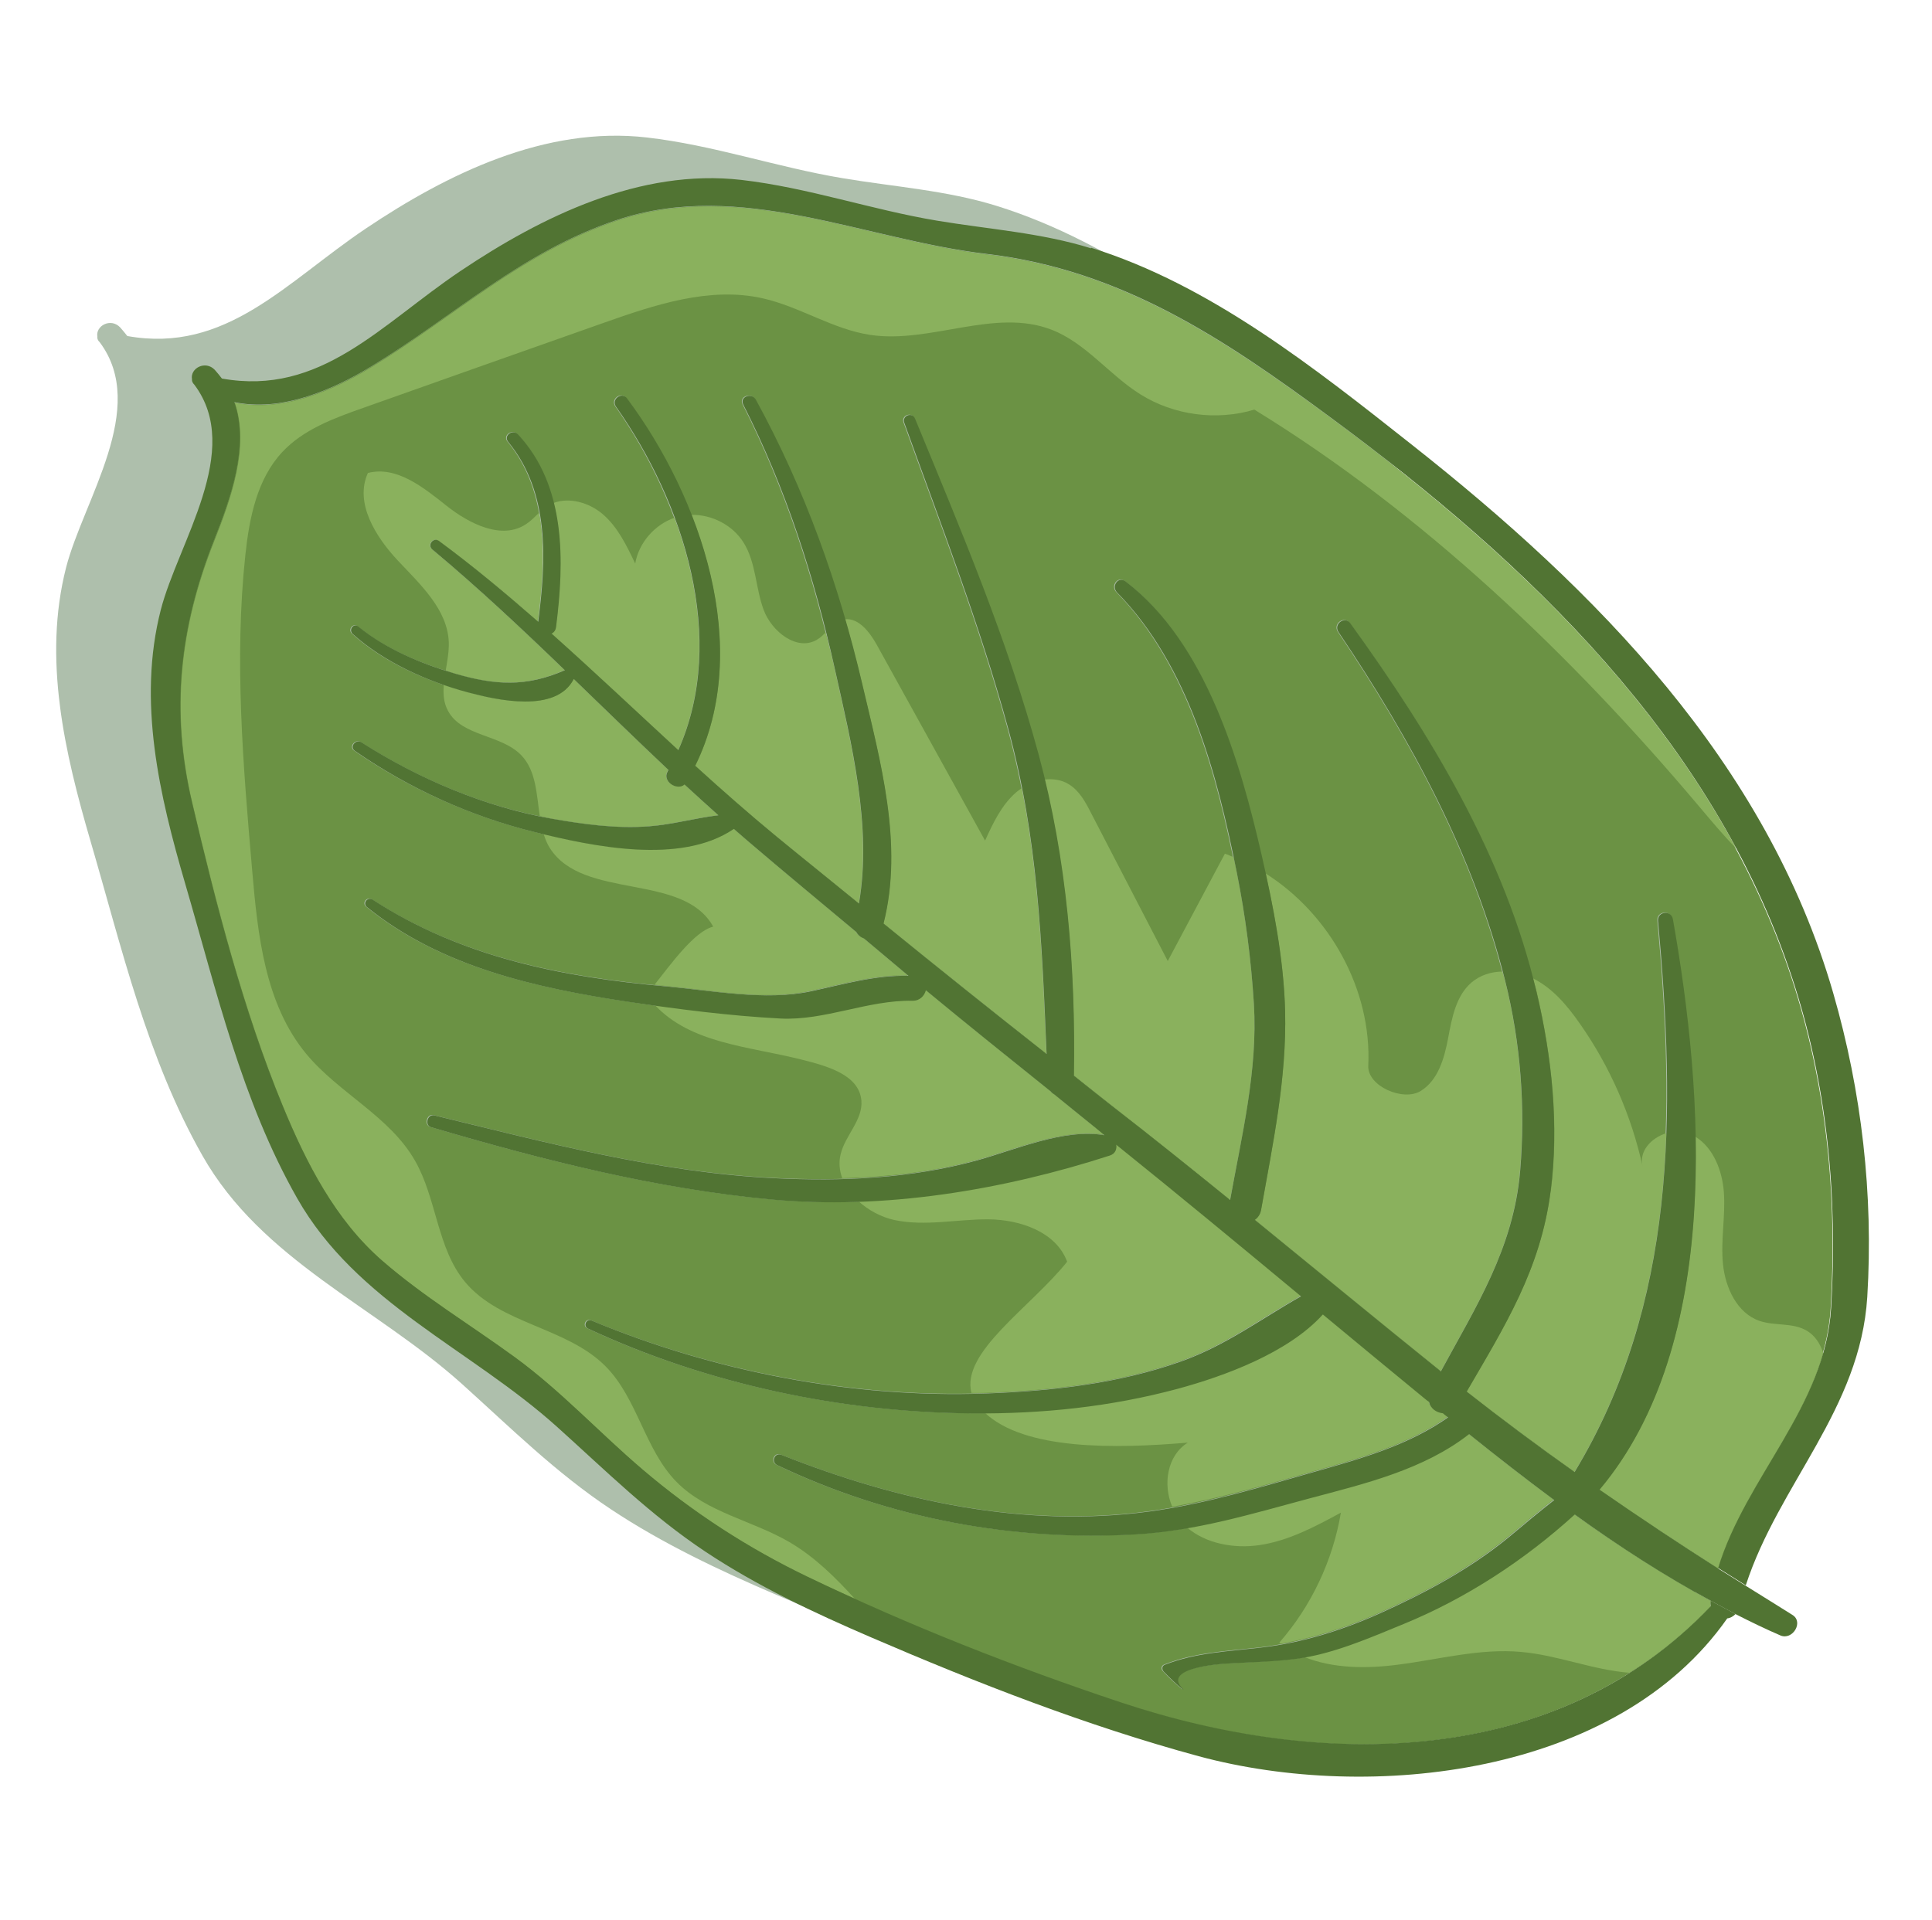<svg width="298.976" height="297.229" viewBox="0 0 298.976 297.229" fill="none" xmlns="http://www.w3.org/2000/svg" xmlns:xlink="http://www.w3.org/1999/xlink">
	<desc>
			Created with Pixso.
	</desc>
	<defs>
		<clipPath id="clip350_1945">
			<rect id="green leaf element" width="267" height="269" transform="translate(31.903 297.229) rotate(-96.863)" fill="white" fill-opacity="0"/>
		</clipPath>
	</defs>
	<rect id="green leaf element" width="267" height="269" transform="translate(31.903 297.229) rotate(-96.863)" fill="#FFFFFF" fill-opacity="0"/>
	<g clip-path="url(#clip350_1945)">
		<path id="Vector" d="M253.96 243.27C256.19 244.4 258.46 245.5 260.74 246.49C262.63 247.32 264.42 244.41 262.6 243.31C260.23 241.85 257.92 240.36 255.55 238.91C260.66 223.22 273.28 211.65 274.35 194.26C275.32 178.42 273.48 162.46 269.09 147.24C258.77 111.54 232.37 84.87 203.93 62.4C188.97 50.59 172.66 37.59 154.21 31.86C146.45 29.45 138.36 28.92 130.39 27.58C120.19 25.88 110.41 22.46 100.1 21.28C84.42 19.47 69.24 26.89 56.6 35.38C44.27 43.67 34.99 54.76 19.7 52.01C19.35 51.55 18.98 51.12 18.59 50.67C17.14 49.15 14.76 50.42 15.07 52.12C15.04 52.33 15.09 52.57 15.28 52.81C15.34 52.85 15.38 52.93 15.43 52.97C23.04 63.12 12.93 77.37 10.23 87.83C6.61 101.98 10.02 116.54 14.01 130.2C18.85 146.74 22.75 163.74 31.32 178.86C40.5 195.07 58.18 202.23 71.52 214.24C79.07 221.04 86.03 227.96 94.54 233.61C102.55 238.93 111.33 243.07 120.12 246.84C136.58 253.94 153.55 260.55 170.84 265.25C197.41 272.42 235.6 268.28 252.65 243.93C253.14 243.87 253.58 243.6 253.94 243.24L253.96 243.27Z" fill="#AEBFAC" fill-opacity="1" fill-rule="nonzero"/>
		<path id="Vector" d="M264.78 247.82C257.44 243.82 250.39 239.26 243.58 234.38C235.83 241.44 226.77 247.33 217.14 251.31C211.86 253.48 206.15 256.01 200.43 256.73C197 257.14 193.63 257.23 190.17 257.44C190.01 257.45 179.25 257.91 183 261.41C183.03 261.44 183.01 261.49 182.95 261.47C181.9 260.62 180.89 259.69 179.98 258.69C179.65 258.39 179.66 257.83 180.14 257.64C185.03 255.71 189.89 255.57 195.07 254.97C201.42 254.21 207.48 252.34 213.31 249.74C220.42 246.56 227.31 242.86 233.37 237.91C235.75 235.96 238.01 233.97 240.41 232.15C235.92 228.84 231.55 225.41 227.23 221.94C220.21 227.46 211.05 229.59 202.56 231.88C193.64 234.27 184.98 236.92 175.68 237.46C156.58 238.57 137.43 234.97 120.16 226.73C119.18 226.24 119.79 224.74 120.81 225.14C138.85 232.29 158.34 236.54 177.81 233.91C186.59 232.72 194.96 230.15 203.46 227.73C210.6 225.71 217.9 223.65 223.98 219.35C223.72 219.15 223.46 218.91 223.17 218.71C222.13 218.6 221.23 217.94 221.03 216.96C220.8 216.78 220.59 216.59 220.36 216.44C215.09 212.11 209.85 207.78 204.6 203.42C199.24 209.37 189.36 212.96 182.18 214.91C171.75 217.75 161.16 218.81 150.39 218.74C130.1 218.59 109.28 214.18 90.88 205.6C90.1 205.22 90.59 204.03 91.42 204.35C110.45 212.25 131.74 216.36 152.37 215.65C162.61 215.28 173.11 214.13 182.8 210.64C189.68 208.17 195.12 204.04 201.22 200.61C191.75 192.73 182.23 184.87 172.62 177.14C172.75 177.83 172.5 178.55 171.66 178.81C155.07 184.18 136.63 187.27 119.2 185.62C101.31 183.95 83.81 179.49 66.6 174.43C65.56 174.13 66.06 172.33 67.09 172.6C84.38 176.8 101.78 181.44 119.64 182.32C130.21 182.85 140.84 182.39 151.09 179.57C157.04 177.93 164.53 174.63 170.8 175.67C170.34 175.3 169.9 174.93 169.46 174.56C167.3 172.84 165.19 171.09 163.05 169.37C162.83 169.24 162.62 169.1 162.47 168.88C156.01 163.7 149.55 158.51 143.17 153.24C142.93 154.11 142.23 154.88 141.09 154.86C134.14 154.75 127.56 157.97 120.65 157.61C112.82 157.21 104.89 156.21 97.15 155.03C82.9 152.89 68.1 149.63 56.67 140.35C55.93 139.75 56.79 138.72 57.56 139.21C71.33 148.13 86.87 151.17 102.98 152.64C110.13 153.28 118.3 154.94 125.37 153.4C130.44 152.31 135.31 150.88 140.47 151C138.15 149.09 135.89 147.14 133.6 145.23C133.07 145.03 132.64 144.69 132.39 144.21C126.79 139.53 121.19 134.9 115.64 130.16C114.9 129.54 114.19 128.88 113.45 128.26C113.45 128.26 113.45 128.26 113.4 128.29C105.16 133.88 91.53 130.95 82.61 128.75C72.71 126.3 63.19 121.99 54.81 116.19C53.92 115.58 54.96 114.32 55.84 114.87C64.65 120.49 74.88 124.85 85.21 126.67C90.17 127.55 95.3 128.25 100.34 127.86C103.98 127.58 107.47 126.58 111.06 126.15C109.29 124.59 107.57 123 105.82 121.39C104.67 122.4 102.33 120.89 103.2 119.39C103.25 119.3 103.29 119.22 103.33 119.13C98.39 114.5 93.55 109.78 88.68 105.06C85.95 110.43 76.69 108.3 72.27 107.12C66.03 105.44 59.31 102.48 54.46 98.07C53.78 97.47 54.62 96.36 55.35 96.94C59.51 100.37 65.01 102.66 70.15 104.18C76.5 106.05 81.31 106.32 87.3 103.7C80.64 97.27 73.89 90.93 66.79 85C65.97 84.31 66.95 83.06 67.82 83.69C73.12 87.59 78.19 91.81 83.18 96.2C84.38 86.66 85 76.22 78.53 68.34C77.76 67.38 79.24 66.35 80.06 67.2C87.51 75.2 87.23 86.85 85.94 97.03C85.87 97.54 85.6 97.86 85.25 98.04C91.87 103.94 98.33 110.05 104.86 116.07C112.55 98.81 105.62 77.66 95.22 62.9C94.42 61.78 96.12 60.52 96.94 61.64C108.31 77 116.47 100.29 107.47 118.48C111.62 122.25 115.82 125.97 120.12 129.49C124.34 132.94 128.57 136.36 132.82 139.81C134.87 127.93 131.63 115.04 129.08 103.5C125.92 89.29 121.52 75.59 114.92 62.59C114.3 61.37 116.24 60.66 116.86 61.83C124.43 75.64 129.72 90.44 133.31 105.76C136.13 117.8 139.74 130.66 136.62 142.91C144.98 149.69 153.39 156.41 161.85 163.1C161.14 146.01 160.5 129.54 155.92 112.75C151.53 96.66 145.49 81.07 139.82 65.39C139.43 64.31 141.04 63.66 141.49 64.75C148.51 81.87 155.78 98.86 160.63 116.78C165.01 133.01 166.39 149.7 166.08 166.47C168.06 168.03 170.05 169.63 172.03 171.19C178.18 175.97 184.22 180.83 190.25 185.7C192.08 175.72 194.55 165.58 193.93 155.36C193.51 148.58 192.64 141.82 191.31 135.14C188.3 119.94 183.91 103.05 172.75 91.65C171.82 90.68 172.95 89.09 174.08 89.96C186.51 99.44 191.82 117.85 195.15 132.39C196.94 140.22 198.55 148.37 198.76 156.44C199.02 166.91 196.87 176.96 195.05 187.21C194.92 187.94 194.53 188.43 194.07 188.78C203.67 196.59 213.22 204.47 222.86 212.23C228.3 202.18 234.09 193.25 235.13 181.25C235.97 171.39 235.22 161.42 232.82 151.79C227.96 132.21 218.22 114.41 207.03 97.79C206.22 96.56 207.99 95.24 208.85 96.43C221.35 113.67 232.78 132.61 237.68 153.55C240.02 163.56 241.15 174.06 239.85 184.32C238.3 196.44 232.76 205.21 226.86 215.36C232.33 219.67 237.92 223.8 243.55 227.82C259.37 201.61 259.19 172.23 256.48 142.5C256.36 141.01 258.52 140.78 258.77 142.23C263.55 169.17 266.49 207.9 247.42 230.54C253.46 234.72 259.57 238.79 265.81 242.76C270.1 228.68 282.35 217.79 283.29 202.56C284.35 185.25 282.66 167.69 277.19 151.2C264.98 114.46 236.34 87.16 205.84 64.68C189.34 52.52 173.43 41.82 152.63 39.36C133.62 37.11 114.52 27.7 95.37 34.12C80.58 39.06 70.26 48.94 57.3 56.83C51.08 60.61 43.34 63.81 36.19 62.3C38.57 69.11 35.59 77.25 32.98 83.85C27.67 97.21 26.3 110.12 29.63 124.26C33.31 139.88 37.56 156.39 43.68 171.25C47.29 180 51.79 188.85 59.07 195.18C65.52 200.79 72.75 205.12 79.63 210.15C86.72 215.34 92.62 221.76 99.29 227.44C107.11 234.1 115.7 239.67 124.97 244.14C140.55 251.64 157 258.13 173.41 263.57C204.51 273.92 240.82 273.72 264.64 248.68C264.62 248.5 264.6 248.32 264.63 248.11C264.62 248.03 264.66 247.92 264.67 247.84L264.78 247.82Z" fill="#6B9244" fill-opacity="1" fill-rule="nonzero"/>
		<path id="Vector" d="M85.33 98.08C91.95 103.98 98.42 110.09 104.95 116.12C109.97 104.82 108.73 91.88 104.36 80.14C101.3 81.22 98.84 84.02 98.3 87.23C96.96 84.43 95.59 81.54 93.21 79.53C91.15 77.8 88.12 76.92 85.67 77.85C87.2 84.02 86.8 90.8 86 97.05C85.93 97.56 85.65 97.88 85.3 98.05L85.33 98.08Z" fill="#8AB15D" fill-opacity="1" fill-rule="nonzero"/>
		<path id="Vector" d="M61.59 86.79C65.07 90.49 69.26 94.34 69.45 99.41C69.49 100.86 69.22 102.34 68.97 103.79C69.38 103.93 69.8 104.09 70.21 104.2C76.56 106.07 81.36 106.34 87.36 103.72C80.7 97.29 73.94 90.95 66.84 85.02C66.02 84.33 67.01 83.08 67.87 83.71C73.17 87.61 78.25 91.83 83.23 96.22C83.94 90.67 84.4 84.84 83.42 79.36C82.81 79.96 82.2 80.59 81.49 81.07C77.74 83.66 72.65 81.1 69.07 78.26C65.5 75.42 61.35 72.07 56.93 73.21C54.84 77.84 58.11 83.07 61.57 86.77L61.59 86.79Z" fill="#8AB15D" fill-opacity="1" fill-rule="nonzero"/>
		<path id="Vector" d="M120.2 129.53C124.42 132.98 128.66 136.4 132.9 139.85C134.95 127.97 131.71 115.08 129.16 103.54C128.75 101.64 128.23 99.75 127.77 97.88C127.37 98.3 126.97 98.69 126.48 98.98C123.38 100.89 119.42 97.78 118.16 94.36C116.91 90.95 116.99 87.04 115.06 83.97C113.37 81.27 110.16 79.63 107 79.69C111.98 92.36 113.51 106.56 107.59 118.54C111.74 122.32 115.93 126.04 120.23 129.56L120.2 129.53Z" fill="#8AB15D" fill-opacity="1" fill-rule="nonzero"/>
		<path id="Vector" d="M83.53 126.32C84.13 126.43 84.7 126.58 85.29 126.69C90.25 127.57 95.38 128.27 100.42 127.88C104.06 127.6 107.55 126.6 111.14 126.16C109.37 124.61 107.65 123.02 105.9 121.41C104.75 122.42 102.41 120.91 103.28 119.4C103.33 119.32 103.37 119.24 103.41 119.15C98.47 114.52 93.63 109.8 88.76 105.08C86.03 110.45 76.77 108.32 72.36 107.13C71.15 106.8 69.92 106.42 68.68 105.99C68.56 107.43 68.65 108.82 69.36 110.08C71.52 114.02 77.57 113.66 80.69 116.92C82.98 119.34 83.02 122.92 83.53 126.32Z" fill="#8AB15D" fill-opacity="1" fill-rule="nonzero"/>
		<path id="Vector" d="M161.93 163.12C161.36 149.15 160.78 135.63 158.12 121.99C157.8 122.21 157.48 122.43 157.2 122.68C154.98 124.63 153.67 127.4 152.44 130.11C146.85 120.02 141.27 109.9 135.68 99.8C134.6 97.85 132.88 95.63 130.77 95.85C131.72 99.14 132.59 102.44 133.39 105.78C136.21 117.82 139.82 130.68 136.7 142.93C145.06 149.71 153.47 156.43 161.93 163.12Z" fill="#8AB15D" fill-opacity="1" fill-rule="nonzero"/>
		<path id="Vector" d="M265.92 242.8C269.53 230.94 278.79 221.3 282.17 209.47C281.68 208 280.89 206.72 279.58 205.96C277.43 204.69 274.67 205.25 272.31 204.46C268.81 203.27 266.99 199.32 266.63 195.64C266.26 191.96 267.03 188.26 266.77 184.57C266.53 181.24 265.18 177.69 262.38 175.96C262.75 195.92 259.44 216.4 247.5 230.59C253.55 234.77 259.66 238.83 265.89 242.81L265.92 242.8Z" fill="#8AB15D" fill-opacity="1" fill-rule="nonzero"/>
		<path id="Vector" d="M264.73 248.09C264.73 248.09 264.76 247.9 264.78 247.82C257.44 243.82 250.4 239.26 243.58 234.38C235.83 241.44 226.77 247.33 217.14 251.31C212.29 253.32 207.07 255.53 201.8 256.46C206.26 258.27 211.49 258.3 216.35 257.66C222.69 256.85 229.03 255.11 235.4 255.69C241.08 256.19 246.51 258.49 252.21 258.92C256.65 256.11 260.86 252.75 264.73 248.7C264.7 248.52 264.68 248.34 264.71 248.12L264.73 248.09Z" fill="#8AB15D" fill-opacity="1" fill-rule="nonzero"/>
		<path id="Vector" d="M239.96 184.34C238.41 196.45 232.87 205.22 226.96 215.38C232.44 219.68 238.03 223.81 243.66 227.83C253.58 211.38 257.2 193.66 257.86 175.4C255.49 176.13 253.55 178.24 254.21 180.62C252.46 172.67 249.15 165.08 244.46 158.41C242.52 155.63 240.27 152.95 237.24 151.44C237.24 151.44 237.24 151.44 237.21 151.44C237.41 152.16 237.65 152.87 237.82 153.61C240.16 163.62 241.29 174.12 239.99 184.39L239.96 184.34Z" fill="#8AB15D" fill-opacity="1" fill-rule="nonzero"/>
		<path id="Vector" d="M172.69 177.07C172.82 177.77 172.57 178.49 171.73 178.75C159.41 182.74 146.07 185.45 132.85 185.93C134.39 187.33 136.37 188.39 138.37 188.83C143.17 189.86 148.12 188.69 153 188.73C157.89 188.78 163.45 190.69 165.14 195.29C159.43 202.42 148.7 209.28 150.33 215.6C151.04 215.6 151.73 215.62 152.44 215.59C162.69 215.22 173.18 214.07 182.87 210.58C189.75 208.11 195.19 203.97 201.3 200.55C191.82 192.66 182.3 184.81 172.69 177.07Z" fill="#8AB15D" fill-opacity="1" fill-rule="nonzero"/>
		<path id="Vector" d="M169.51 174.53C167.35 172.81 165.23 171.06 163.1 169.34C162.87 169.2 162.67 169.07 162.52 168.85C156.06 163.67 149.6 158.48 143.21 153.2C142.98 154.08 142.28 154.85 141.14 154.83C134.19 154.71 127.61 157.93 120.7 157.58C114.25 157.24 107.74 156.47 101.33 155.55C106.93 161.53 115.71 161.92 124.06 164.01C127.95 164.99 132.97 166.34 133.3 170.36C133.55 173.34 130.8 175.73 130.1 178.61C129.77 179.89 129.9 181.17 130.34 182.36C137.36 182.17 144.34 181.41 151.16 179.53C157.11 177.89 164.6 174.59 170.88 175.63C170.41 175.26 169.97 174.89 169.53 174.53L169.51 174.53Z" fill="#8AB15D" fill-opacity="1" fill-rule="nonzero"/>
		<path id="Vector" d="M204.67 203.36C199.32 209.31 189.43 212.9 182.25 214.85C172.43 217.51 162.48 218.57 152.36 218.63C158.52 224.49 172.56 224.25 183.82 223.29C180.62 225.26 179.92 229.75 181.4 233.21C188.89 231.89 196.15 229.75 203.5 227.65C210.65 225.63 217.95 223.56 224.03 219.27C223.76 219.06 223.5 218.83 223.21 218.63C222.17 218.51 221.27 217.86 221.07 216.88C220.84 216.69 220.63 216.51 220.4 216.35C215.13 212.02 209.89 207.69 204.64 203.34L204.67 203.36Z" fill="#8AB15D" fill-opacity="1" fill-rule="nonzero"/>
		<path id="Vector" d="M222.95 212.27C228.39 202.22 234.17 193.29 235.21 181.29C236.06 171.43 235.31 161.46 232.91 151.83C232.79 151.34 232.63 150.86 232.49 150.38C230.73 150.4 229.03 150.95 227.69 152.09C225.3 154.17 224.68 157.57 224.1 160.67C223.52 163.78 222.56 167.19 219.86 168.86C217.16 170.54 211.59 168.12 211.74 164.96C212.3 153.17 205.77 141.48 195.86 135.2C197.38 142.17 198.67 149.33 198.87 156.46C199.12 166.93 196.98 176.97 195.15 187.22C195.03 187.95 194.64 188.45 194.18 188.79C203.78 196.61 213.33 204.48 222.97 212.24L222.95 212.27Z" fill="#8AB15D" fill-opacity="1" fill-rule="nonzero"/>
		<path id="Vector" d="M172.14 171.2C178.28 175.98 184.33 180.85 190.35 185.72C192.19 175.73 194.66 165.59 194.04 155.37C193.62 148.59 192.75 141.83 191.42 135.16C191.27 134.33 191.09 133.51 190.91 132.69C190.47 132.5 190.02 132.29 189.55 132.14C186.6 137.66 183.66 143.22 180.71 148.75C176.75 141.12 172.8 133.47 168.84 125.84C167.98 124.15 167.03 122.37 165.38 121.38C164.27 120.69 162.95 120.51 161.65 120.66C165.25 135.67 166.42 151.05 166.16 166.46C168.14 168.02 170.13 169.62 172.11 171.18L172.14 171.2Z" fill="#8AB15D" fill-opacity="1" fill-rule="nonzero"/>
		<path id="Vector" d="M233.36 237.86C235.74 235.91 238.01 233.92 240.4 232.1C235.91 228.79 231.54 225.36 227.22 221.89C220.2 227.41 211.04 229.54 202.55 231.83C196.24 233.51 190.07 235.31 183.68 236.42C186.65 238.96 191 239.73 194.94 239.15C199.42 238.48 203.51 236.3 207.5 234.13C206.26 241.54 202.91 248.62 197.97 254.25C198.06 254.32 198.14 254.36 198.2 254.41C203.42 253.49 208.42 251.86 213.28 249.69C220.39 246.51 227.28 242.81 233.34 237.86L233.36 237.86Z" fill="#8AB15D" fill-opacity="1" fill-rule="nonzero"/>
		<path id="Vector" d="M115.69 130.15C114.95 129.53 114.24 128.88 113.51 128.25C113.51 128.25 113.51 128.25 113.46 128.29C105.65 133.58 93.02 131.25 84.13 129.1C84.38 129.86 84.65 130.59 85.08 131.25C90.22 139.39 105.71 135 110.37 143.43C107.47 144.13 103.81 149.24 101.29 152.42C101.85 152.48 102.44 152.54 103 152.61C110.15 153.25 118.32 154.91 125.4 153.37C130.46 152.28 135.33 150.85 140.49 150.97C138.18 149.06 135.91 147.12 133.62 145.2C133.1 145 132.66 144.66 132.42 144.19C126.81 139.5 121.22 134.87 115.66 130.13L115.69 130.15Z" fill="#8AB15D" fill-opacity="1" fill-rule="nonzero"/>
		<path id="Vector" d="M268.64 131.25C254.13 104.28 230.65 82.91 205.98 64.72C189.48 52.56 173.57 41.86 152.77 39.4C133.76 37.15 114.66 27.73 95.5 34.15C80.71 39.1 70.4 48.97 57.44 56.86C51.22 60.65 43.47 63.85 36.33 62.33C38.7 69.15 35.72 77.29 33.11 83.88C27.81 97.24 26.43 110.15 29.77 124.29C33.45 139.92 37.7 156.43 43.82 171.29C47.43 180.04 51.93 188.89 59.21 195.22C65.66 200.83 72.88 205.16 79.77 210.19C86.86 215.38 92.75 221.79 99.43 227.48C107.25 234.14 115.84 239.7 125.11 244.18C127.46 245.32 129.89 246.38 132.28 247.46C129.25 244.13 126.07 240.98 122.18 238.7C116.45 235.35 109.36 234.12 104.7 229.38C99.76 224.35 98.66 216.46 93.7 211.47C87.69 205.41 77.43 204.98 71.97 198.43C67.62 193.2 67.6 185.55 64.22 179.65C60.31 172.79 52.43 169.2 47.4 163.13C41.01 155.42 39.89 144.77 39.03 134.79C37.62 118.52 36.23 102.11 37.97 85.89C38.58 80.19 39.76 74.17 43.68 69.97C46.96 66.46 51.66 64.74 56.19 63.14C68.59 58.74 80.99 54.35 93.42 49.97C101.35 47.17 109.82 44.33 118.01 46.17C123.76 47.46 128.85 50.96 134.68 51.84C144.03 53.22 153.92 47.63 162.72 51.03C168.03 53.08 171.66 58.03 176.48 61.04C181.68 64.29 188.27 65.16 194.11 63.4C220.09 79.33 243.17 101.38 262.81 124.67C264.72 126.92 266.6 129.22 268.68 131.32L268.64 131.25Z" fill="#8AB15D" fill-opacity="1" fill-rule="nonzero"/>
		<path id="Vector" d="M168.86 38.44C161.1 36.02 153.01 35.49 145.04 34.16C134.83 32.46 125.05 29.04 114.75 27.85C99.07 26.05 83.89 33.47 71.24 41.96C58.91 50.25 49.64 61.34 34.34 58.59C34 58.13 33.63 57.7 33.23 57.24C31.78 55.73 29.4 56.99 29.71 58.7C29.69 58.91 29.74 59.14 29.93 59.38C29.99 59.43 30.02 59.5 30.08 59.55C37.69 69.69 27.58 83.94 24.88 94.4C21.25 108.56 24.67 123.11 28.66 136.78C33.5 153.32 37.39 170.32 45.97 185.44C55.15 201.64 72.82 208.81 86.17 220.82C93.72 227.61 100.67 234.53 109.19 240.19C117.19 245.5 125.98 249.64 134.77 253.42C151.22 260.51 168.19 267.13 185.49 271.83C212.06 279 250.25 274.85 267.29 250.5C267.79 250.44 268.23 250.18 268.58 249.82L264.75 247.77C264.75 247.77 264.72 247.96 264.7 248.04C264.67 248.26 264.72 248.44 264.72 248.62C240.89 273.68 204.6 273.85 173.49 263.51C157.07 258.04 140.62 251.58 125.04 244.08C115.77 239.63 107.19 234.07 99.36 227.38C92.69 221.69 86.83 215.3 79.71 210.09C72.82 205.06 65.6 200.73 59.14 195.12C51.86 188.79 47.37 179.97 43.75 171.19C37.61 156.33 33.38 139.82 29.71 124.19C26.37 110.08 27.77 97.17 33.05 83.79C35.66 77.19 38.64 69.05 36.26 62.24C43.41 63.75 51.13 60.55 57.37 56.77C70.34 48.9 80.65 39 95.44 34.06C114.59 27.66 133.67 37.06 152.7 39.3C173.5 41.76 189.43 52.43 205.92 64.62C236.41 87.1 265.06 114.4 277.26 151.14C282.76 167.63 284.42 185.21 283.36 202.49C282.43 217.73 270.17 228.62 265.88 242.7L270.16 245.38C275.26 229.7 287.88 218.13 288.96 200.74C289.93 184.89 288.09 168.94 283.69 153.71C273.38 118.01 246.98 91.34 218.54 68.88C203.58 57.06 187.27 44.06 168.82 38.34L168.86 38.44Z" fill="#517433" fill-opacity="1" fill-rule="nonzero"/>
		<path id="Vector" d="M247.53 230.58C266.58 207.94 263.66 169.21 258.88 142.27C258.63 140.82 256.47 141.05 256.59 142.54C259.3 172.27 259.49 201.65 243.67 227.85C238.01 223.86 232.45 219.7 226.97 215.4C232.87 205.25 238.41 196.48 239.96 184.36C241.26 174.1 240.16 163.62 237.79 153.59C232.9 132.67 221.43 113.71 208.96 96.47C208.1 95.28 206.31 96.61 207.14 97.83C218.33 114.45 228.04 132.25 232.93 151.83C235.33 161.46 236.08 171.42 235.24 181.29C234.2 193.26 228.41 202.22 222.97 212.27C213.33 204.51 203.78 196.63 194.18 188.82C194.67 188.47 195.03 187.98 195.16 187.25C196.98 176.97 199.13 166.95 198.87 156.48C198.66 148.4 197.05 140.26 195.26 132.43C191.93 117.92 186.65 99.5 174.19 90C173.06 89.13 171.93 90.72 172.86 91.69C184.02 103.06 188.41 119.98 191.42 135.18C192.75 141.86 193.62 148.62 194.04 155.4C194.66 165.62 192.16 175.76 190.36 185.74C184.33 180.85 178.28 175.98 172.14 171.23C170.14 169.68 168.17 168.07 166.19 166.51C166.47 149.75 165.12 133.05 160.74 116.82C155.89 98.93 148.65 81.91 141.6 64.79C141.15 63.7 139.54 64.37 139.94 65.43C145.6 81.11 151.64 96.69 156.03 112.79C160.62 129.6 161.25 146.05 161.96 163.14C153.5 156.48 145.1 149.76 136.73 142.95C139.85 130.7 136.24 117.84 133.42 105.8C129.83 90.48 124.54 75.68 116.97 61.86C116.33 60.7 114.41 61.41 115.03 62.63C121.63 75.63 126.03 89.33 129.19 103.54C131.76 115.05 134.98 127.97 132.92 139.85C128.71 136.4 124.45 133 120.23 129.53C115.92 125.98 111.73 122.29 107.58 118.52C116.58 100.31 108.45 77.01 97.05 61.68C96.23 60.56 94.53 61.82 95.33 62.94C105.76 77.7 112.66 98.85 104.97 116.11C98.44 110.09 91.98 103.98 85.36 98.07C85.71 97.9 85.98 97.58 86.05 97.07C87.34 86.89 87.63 75.27 80.17 67.24C79.35 66.37 77.87 67.41 78.64 68.38C85.1 76.23 84.52 86.7 83.29 96.24C78.3 91.88 73.23 87.63 67.93 83.73C67.06 83.1 66.08 84.35 66.9 85.04C74 90.97 80.75 97.31 87.41 103.74C81.42 106.36 76.61 106.09 70.26 104.22C65.12 102.7 59.64 100.4 55.46 96.98C54.73 96.38 53.91 97.48 54.57 98.11C59.42 102.49 66.11 105.48 72.38 107.16C76.8 108.34 86.06 110.47 88.79 105.1C93.66 109.8 98.5 114.52 103.44 119.17C103.4 119.26 103.36 119.34 103.31 119.43C102.44 120.93 104.76 122.45 105.93 121.43C107.65 123.02 109.4 124.6 111.17 126.19C107.58 126.62 104.11 127.62 100.45 127.9C95.41 128.29 90.28 127.59 85.32 126.71C75.02 124.89 64.76 120.53 55.95 114.91C55.07 114.33 54.03 115.59 54.92 116.22C63.3 122.03 72.79 126.35 82.72 128.79C91.62 130.99 105.27 133.92 113.52 128.33C113.52 128.33 113.52 128.33 113.56 128.3C114.3 128.92 115.01 129.58 115.75 130.2C121.3 134.94 126.9 139.57 132.5 144.25C132.75 144.73 133.18 145.07 133.71 145.27C136 147.19 138.29 149.13 140.58 151.04C135.42 150.92 130.55 152.35 125.48 153.44C118.41 154.95 110.24 153.32 103.09 152.68C86.95 151.24 71.44 148.17 57.67 139.25C56.9 138.76 56.07 139.78 56.78 140.39C68.21 149.67 83.01 152.93 97.26 155.07C105 156.22 112.96 157.24 120.76 157.65C127.67 158 134.25 154.78 141.2 154.9C142.34 154.92 143.04 154.15 143.28 153.28C149.66 158.55 156.12 163.74 162.58 168.92C162.73 169.12 162.94 169.28 163.16 169.41C165.3 171.13 167.41 172.88 169.57 174.6C170.03 174.97 170.47 175.34 170.91 175.71C164.64 174.64 157.15 177.97 151.2 179.61C140.95 182.42 130.32 182.89 119.75 182.36C101.91 181.48 84.49 176.84 67.2 172.64C66.15 172.4 65.67 174.17 66.71 174.47C83.92 179.53 101.4 183.99 119.31 185.66C136.73 187.29 155.18 184.22 171.77 178.85C172.6 178.56 172.86 177.85 172.73 177.18C182.34 184.91 191.84 192.77 201.33 200.65C195.23 204.1 189.76 208.22 182.91 210.68C173.19 214.17 162.72 215.32 152.48 215.69C131.85 216.43 110.56 212.31 91.53 204.39C90.72 204.07 90.21 205.26 90.99 205.64C109.39 214.22 130.21 218.63 150.5 218.77C161.3 218.85 171.86 217.76 182.29 214.95C189.47 213 199.35 209.39 204.71 203.46C209.96 207.82 215.2 212.15 220.47 216.48C220.7 216.66 220.91 216.84 221.14 217C221.34 217.98 222.24 218.64 223.28 218.75C223.54 218.96 223.81 219.19 224.09 219.39C218.01 223.68 210.72 225.75 203.57 227.77C195.07 230.19 186.73 232.75 177.92 233.95C158.45 236.58 138.96 232.33 120.92 225.18C119.9 224.78 119.26 226.28 120.27 226.77C137.54 235.01 156.69 238.61 175.79 237.5C185.09 236.96 193.75 234.31 202.67 231.92C211.16 229.66 220.29 227.5 227.34 221.98C231.66 225.45 236.06 228.88 240.52 232.19C238.13 234.04 235.83 236 233.48 237.95C227.43 242.9 220.53 246.58 213.42 249.78C207.59 252.38 201.53 254.27 195.18 255.01C190.01 255.63 185.14 255.77 180.25 257.68C179.77 257.87 179.79 258.42 180.09 258.73C181.03 259.72 182.01 260.66 183.06 261.51C183.09 261.53 183.14 261.5 183.11 261.45C179.36 257.94 190.12 257.47 190.28 257.47C193.71 257.27 197.11 257.21 200.54 256.77C206.26 256.03 211.97 253.52 217.25 251.35C226.88 247.4 235.94 241.48 243.69 234.42C250.51 239.33 257.55 243.89 264.89 247.86L268.72 249.91C270.94 251.04 273.21 252.14 275.5 253.13C277.39 253.96 279.18 251.05 277.36 249.95C274.99 248.49 272.68 247 270.31 245.55L266.03 242.87C259.8 238.9 253.66 234.83 247.64 230.65L247.53 230.58Z" fill="#517433" fill-opacity="1" fill-rule="nonzero"/>
	</g>
</svg>